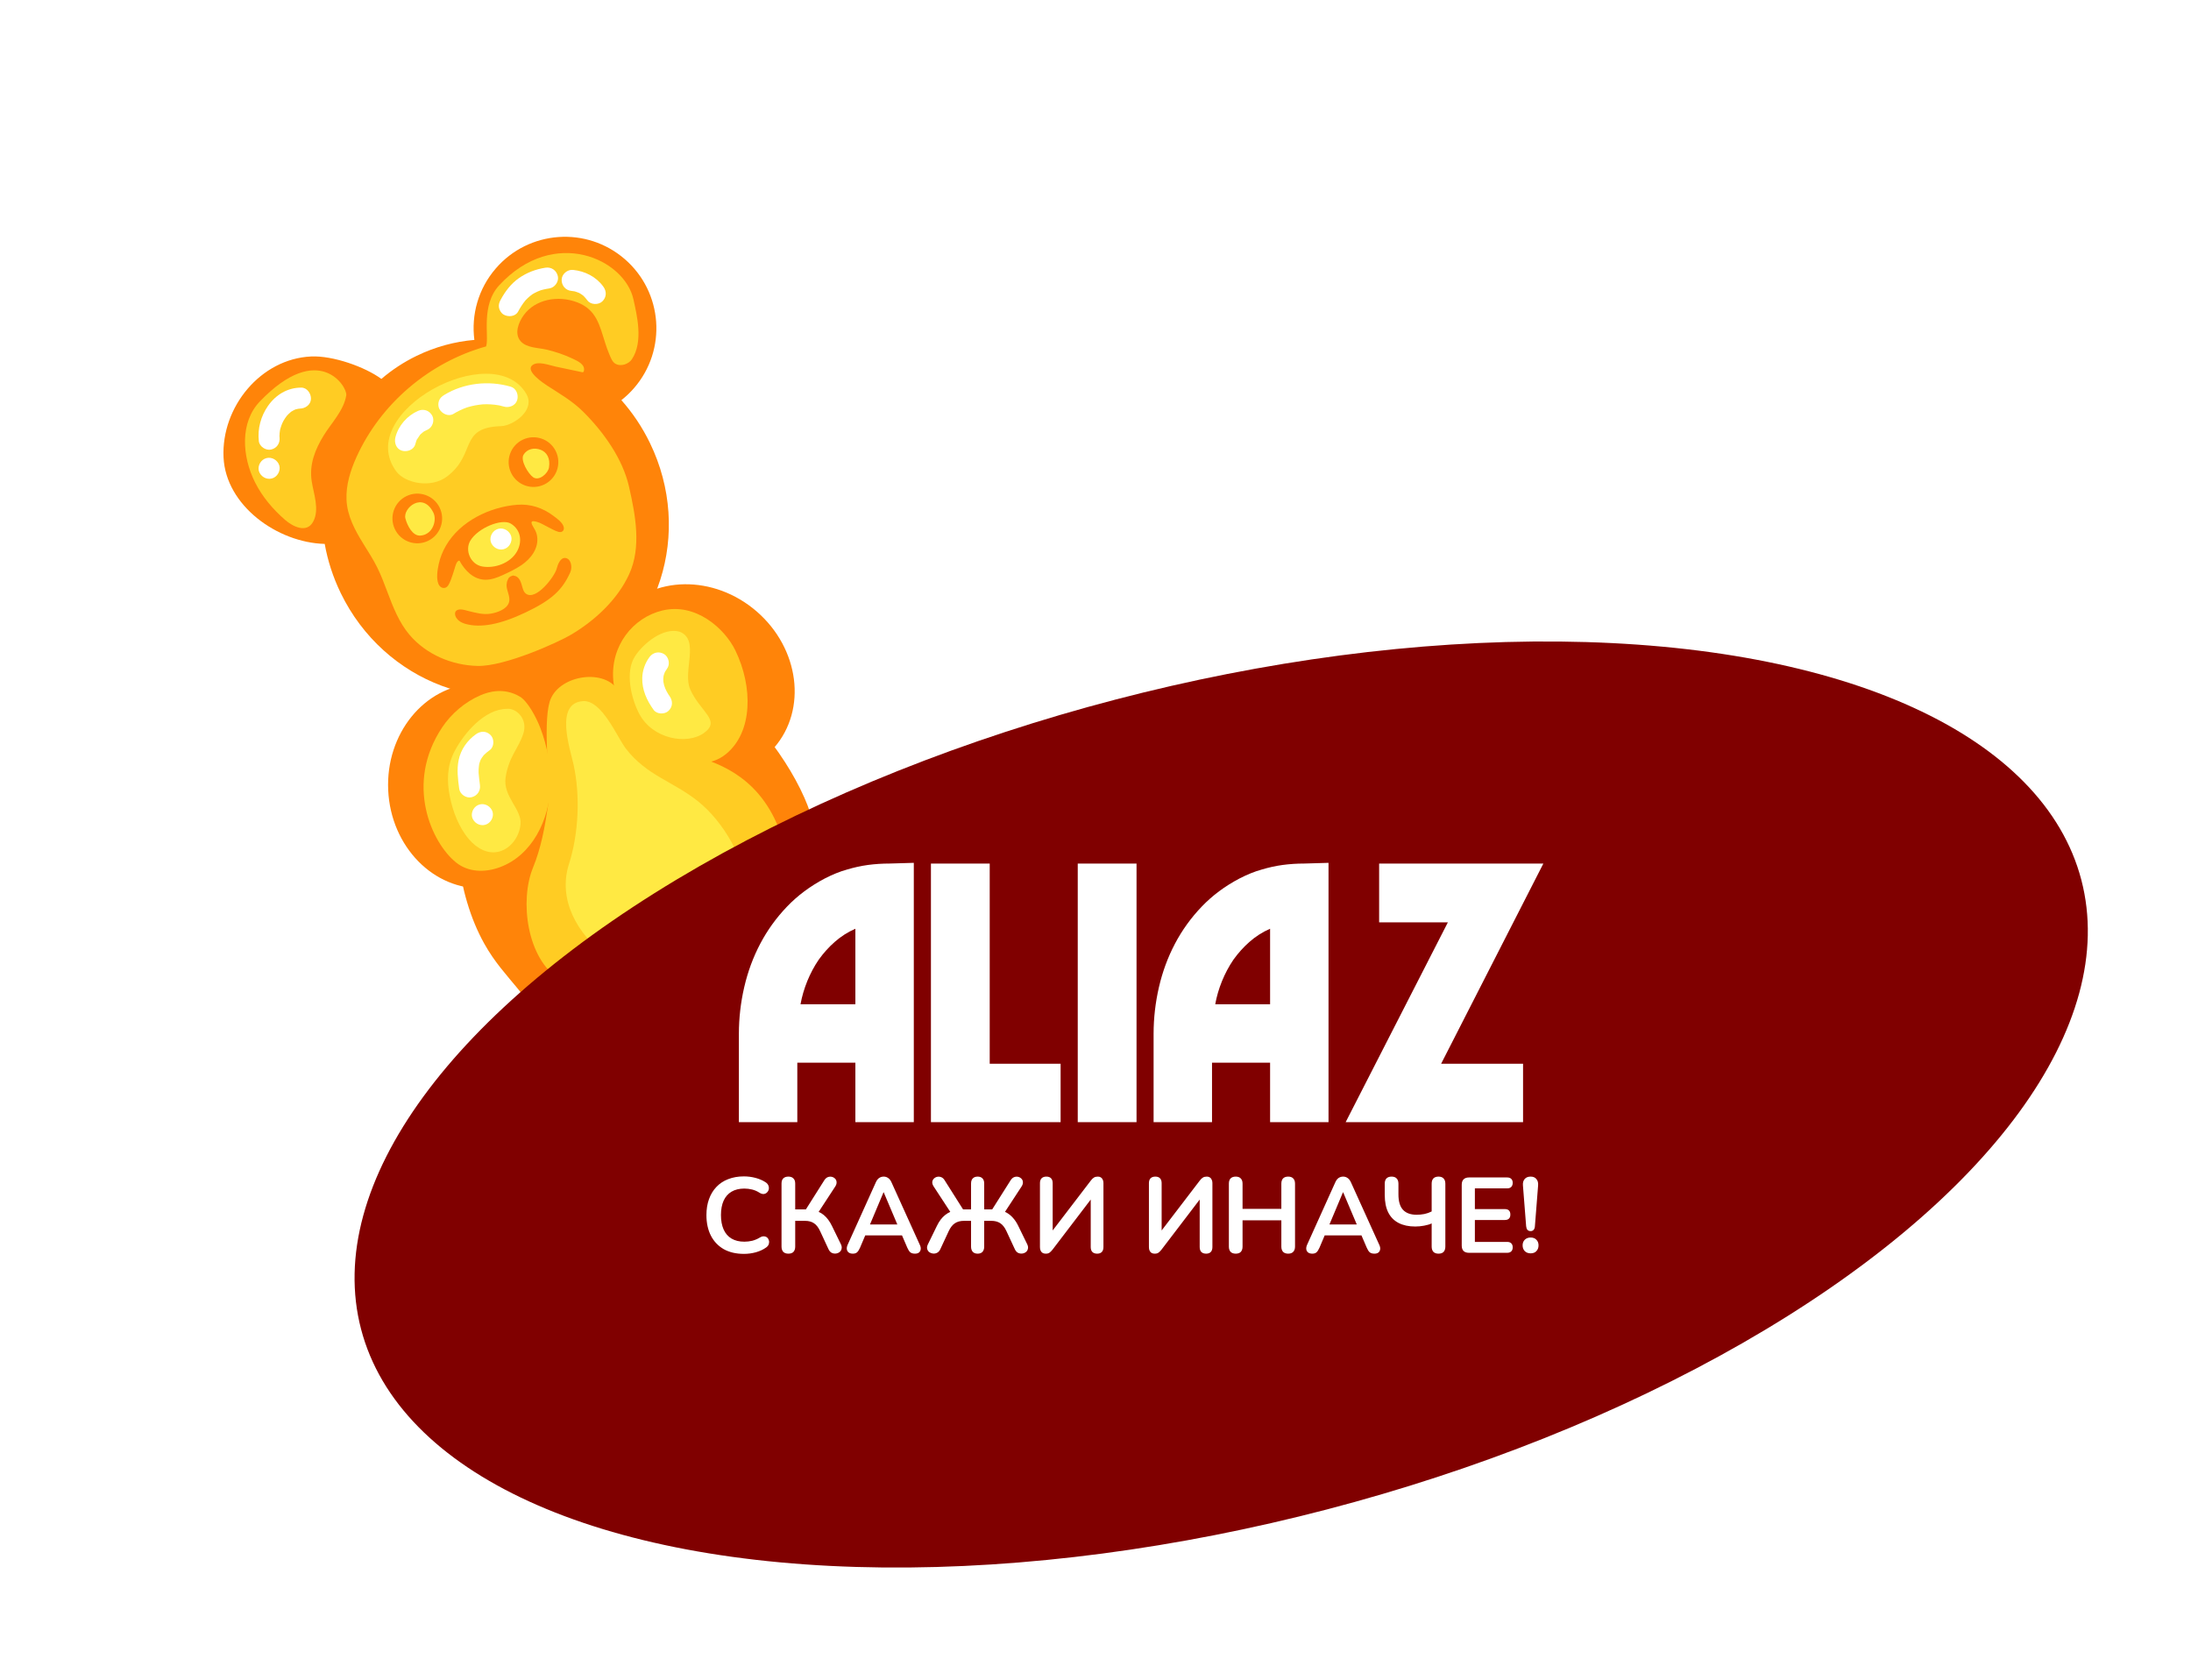 <svg width="369" height="283" viewBox="0 0 369 283" fill="none" xmlns="http://www.w3.org/2000/svg">
<g clip-path="url(#clip0_197_183)">
<path d="M135.482 134.374C138.633 141.519 136.593 144.201 140.669 151.569C147.016 163.038 156.493 165.953 154.924 171.852C154.438 173.684 151.913 177.154 149.586 178.861C143.936 183.006 138.429 181.041 130.734 184.774C114.964 192.424 115.543 197.294 108.757 198.323C101.894 199.362 100.065 189.97 93.977 177.217C89.052 166.903 85.063 165.191 81.57 158.95C72.071 141.978 77.197 111.089 92.154 105.246C106.39 99.686 128.496 118.531 135.482 134.374Z" fill="#FF8409"/>
<path d="M96.116 131.659C96.558 141.173 90.037 149.207 81.549 149.601C73.061 149.996 65.822 142.604 65.379 133.088C64.936 123.574 71.458 115.541 79.945 115.146C88.434 114.751 95.673 122.144 96.116 131.659Z" fill="#FF8409"/>
<path d="M107.29 126.238C114.489 132.475 124.835 132.326 130.399 125.904C135.962 119.482 134.638 109.22 127.439 102.983C120.24 96.746 109.894 96.895 104.33 103.317C98.766 109.739 100.091 120.001 107.29 126.238Z" fill="#FF8409"/>
<path d="M105.227 43.646C98.802 38.077 89.081 38.769 83.517 45.191C80.526 48.642 79.347 53.047 79.891 57.247C76.591 57.532 73.305 58.409 70.171 59.929C67.985 60.989 66.001 62.303 64.23 63.819C61.488 61.795 56.064 59.867 52.395 60.038C43.907 60.432 37.254 68.537 37.648 77.031C38.026 85.143 46.7 91.394 54.685 91.606C55.186 94.401 56.075 97.186 57.382 99.88C64.701 114.967 82.293 121.542 96.675 114.565C111.057 107.588 116.783 89.702 109.464 74.615C108.16 71.927 106.529 69.512 104.65 67.393C105.414 66.794 106.131 66.116 106.79 65.355C112.353 58.933 111.655 49.214 105.227 43.646Z" fill="#FF8409"/>
<path d="M91.195 192.992C99.353 200.061 110.478 200.585 116.042 194.163C121.606 187.741 119.502 176.805 111.344 169.737C103.186 162.668 92.062 162.143 86.497 168.565C80.934 174.987 83.037 185.923 91.195 192.992Z" fill="#FF8409"/>
<path d="M156.802 161.341C157.304 172.124 150.83 181.185 142.342 181.58C133.854 181.975 126.567 173.553 126.066 162.771C125.564 151.987 132.038 142.926 140.526 142.531C149.013 142.137 156.301 150.558 156.802 161.341Z" fill="#FF8409"/>
<path d="M43.786 67.588C40.375 71.132 40.742 76.854 42.963 81.262C44.181 83.68 45.975 85.791 48.008 87.556C49.317 88.693 51.672 89.888 52.756 87.837C53.852 85.766 52.802 83.136 52.486 80.986C52.075 78.193 53.079 75.689 54.502 73.367C55.809 71.234 57.914 69.138 58.317 66.573C58.541 65.145 53.685 57.309 43.786 67.588Z" fill="#FFCC23"/>
<path d="M84.097 48.023C80.909 51.455 82.421 56.687 81.868 58.342C72.332 61.005 64.129 67.947 60.037 76.981C59.023 79.222 58.254 81.667 58.357 84.153C58.472 86.912 59.8 89.332 61.221 91.628C62.017 92.915 62.842 94.186 63.517 95.542C64.185 96.881 64.709 98.284 65.235 99.682C66.195 102.232 67.192 104.828 68.979 106.93C71.783 110.226 76.111 112.06 80.428 112.157C85.015 112.26 93.945 108.214 96.183 106.89C100.158 104.537 103.988 101.014 105.961 96.709C108.047 92.159 107.029 86.785 105.945 81.999C104.878 77.281 101.698 72.827 98.261 69.384C96.443 67.562 94.317 66.35 92.177 64.963C91.511 64.531 88.559 62.555 89.584 61.569C90.483 60.704 92.564 61.528 93.562 61.739C95.056 62.055 96.549 62.37 98.042 62.686C98.152 62.709 98.277 62.675 98.313 62.555C98.657 61.431 97.342 60.831 96.524 60.442C95.07 59.752 93.537 59.222 91.967 58.866C90.6 58.557 88.705 58.603 87.7 57.485C86.548 56.202 87.347 54.254 88.22 53.06C90.156 50.409 93.955 49.685 97.203 50.916C100.464 52.151 100.973 54.792 101.913 57.73C102.124 58.391 102.35 59.048 102.625 59.685C102.848 60.196 103.103 60.934 103.61 61.241C104.628 61.855 105.933 61.224 106.395 60.544C108.418 57.565 107.23 52.959 106.692 50.456C105.228 43.646 93.339 38.072 84.097 48.023Z" fill="#FFCC23"/>
<path d="M88.648 66.354C83.097 56.756 59.438 69.475 66.737 79.39C68.201 81.378 72.581 82.333 75.325 80.225C80.3 76.401 77.203 71.99 84.422 71.769C86.355 71.709 90.25 69.125 88.648 66.354C89.181 67.274 88.111 65.424 88.648 66.354Z" fill="#FFE943"/>
<path d="M93.168 86.858C91.393 85.52 89.303 84.834 87.076 85.015C82.456 85.391 77.509 87.786 75.119 91.882C74.548 92.861 74.119 93.925 73.882 95.034C73.672 96.018 73.452 97.372 73.834 98.339C74.143 99.12 75.055 99.311 75.51 98.555C75.848 97.993 76.061 97.301 76.273 96.685C76.382 96.369 76.482 96.049 76.575 95.729C76.648 95.476 76.918 94.354 77.386 94.432C78.274 96.072 79.74 97.611 81.727 97.64C82.747 97.656 83.728 97.282 84.642 96.868C85.715 96.381 86.797 95.865 87.778 95.209C89.397 94.128 90.782 92.334 90.452 90.273C90.385 89.856 90.234 89.474 90.023 89.11C89.915 88.922 89.801 88.737 89.699 88.545C89.399 87.975 89.356 87.562 90.454 87.903C91.055 88.049 91.691 88.485 92.252 88.749C92.831 89.021 93.448 89.417 94.068 89.581C94.674 89.739 95.102 89.325 94.929 88.717C94.709 87.947 93.776 87.315 93.168 86.858Z" fill="#FF8409"/>
<path d="M93.61 76.003C94.619 78.082 93.752 80.584 91.673 81.593C89.593 82.601 87.091 81.733 86.083 79.655C85.075 77.576 85.942 75.074 88.021 74.065C90.1 73.057 92.602 73.925 93.61 76.003Z" fill="#FF8409"/>
<path d="M91.078 75.764C89.942 75.318 88.751 75.632 88.171 76.588C87.595 77.539 88.971 79.815 89.796 80.384C90.793 81.071 92.294 79.736 92.457 78.742C92.717 77.169 92.069 76.151 91.078 75.764Z" fill="#FFE943"/>
<path d="M74.043 85.495C75.052 87.574 74.184 90.076 72.105 91.085C70.026 92.093 67.524 91.225 66.516 89.147C65.507 87.069 66.375 84.566 68.454 83.558C70.532 82.549 73.035 83.417 74.043 85.495Z" fill="#FF8409"/>
<path d="M68.277 87.325C68.583 88.482 69.473 90.314 70.818 90.206C72.93 90.034 73.599 87.597 73.001 86.366C71.229 82.712 67.813 85.565 68.277 87.325Z" fill="#FFE943"/>
<path d="M95.228 93.978C94.379 93.88 93.939 95.055 93.746 95.801C93.419 97.073 90.254 101.28 88.554 99.974C88.223 99.72 88.105 99.329 87.991 98.941C87.774 98.196 87.54 97.121 86.609 96.973C86.585 96.968 86.559 96.968 86.535 96.965C86.494 96.929 86.437 96.913 86.366 96.935C86.311 96.952 86.26 96.972 86.211 96.992C85.886 97.075 85.619 97.319 85.526 97.632C85.399 97.875 85.332 98.16 85.315 98.464C85.261 99.467 86.015 100.453 85.722 101.448C85.377 102.621 83.717 103.18 82.651 103.354C81.375 103.562 80.183 103.222 78.955 102.925C78.353 102.78 77.231 102.356 76.761 102.949C76.402 103.404 76.746 104.608 78.374 105.071C80.936 105.801 84.239 105.182 88.487 103.162C92.971 101.03 94.688 99.365 96.029 96.428C96.463 95.479 96.147 94.085 95.228 93.978Z" fill="#FF8409"/>
<path d="M87.554 117.327C84.84 115.724 82.266 116.526 80.941 117.09C78.327 118.204 76.001 120.2 74.459 122.517C68.136 132.022 72.7 141.976 76.822 145.272C78.867 146.907 81.623 146.987 84.124 146.08C89.697 144.061 92.498 137.961 92.703 132.524C92.829 129.16 92.19 125.699 90.991 122.581C90.267 120.697 88.832 118.082 87.554 117.327Z" fill="#FFCC23"/>
<path d="M123.851 109.554C122.045 105.83 117.147 101.479 111.561 102.819C106.562 104.018 102.806 108.794 103.283 114.545C103.543 117.656 105.208 120.381 107.206 122.699C109.258 125.081 116.972 131.345 122.287 126.985C126.794 123.287 126.83 115.698 123.851 109.554Z" fill="#FFCC23"/>
<path d="M88.147 123.523C88.927 121.076 86.943 119.236 85.39 119.383C81.626 119.399 78.171 123.444 76.546 126.544C75.29 128.941 75.23 131.508 75.756 134.133C76.269 136.689 77.286 139.382 79.007 141.378C80.292 142.869 82.217 144 84.214 143.382C86.157 142.781 87.476 140.816 87.666 138.834C87.914 136.263 84.652 134.163 85.158 130.916C85.714 127.352 87.323 126.106 88.147 123.523Z" fill="#FFE943"/>
<path d="M114.47 106.397C111.777 105.605 108.384 108.3 106.939 110.54C105.204 113.232 106.343 117.74 107.666 120.236C109.927 124.502 115.738 125.513 118.598 123.421C121.495 121.302 117.892 119.889 116.236 116.079C114.921 113.055 117.923 107.757 114.47 106.397Z" fill="#FFE943"/>
<path d="M116.24 127.035C112.861 125.636 109.47 123.97 103.977 116.083C101.473 112.489 93.856 113.818 92.567 118.205C91.361 122.311 92.784 132.345 92.269 135.86C91.765 139.296 91.096 142.902 89.772 146.115C87.49 151.652 88.71 161.473 94.258 164.952C100.359 168.777 104.413 170.496 109.991 172.791C118.067 176.113 129.235 172.158 130.472 165.606C130.922 163.218 131.312 158.608 131.878 156.786C133.407 151.869 134.765 146.784 130.469 137.927C126.272 129.277 118.679 128.044 116.24 127.035Z" fill="#FFCC23"/>
<path d="M117.561 134.961C113.336 131.574 108.879 130.629 105.375 126.039C103.935 124.151 101.381 117.901 98.222 118.084C93.368 118.363 95.994 126.058 96.593 128.757C97.739 133.935 97.465 140.388 95.829 145.503C91.986 157.519 109.048 168.577 118.398 164.861C131.543 159.635 126.216 141.895 117.561 134.961Z" fill="#FFE943"/>
<path d="M111.381 171.047C108.4 168.718 105.041 166.363 101.021 165.938C89.488 164.718 87.538 176.58 89.201 182.24C90.167 185.528 92.04 188.548 94.33 191.108C96.368 193.385 98.969 195.014 102.286 195.416C108.457 196.163 114.811 192.757 117.242 187.108C118.39 184.438 118.622 181.497 117.748 178.913C116.674 175.739 114.031 173.119 111.381 171.047Z" fill="#FFCC23"/>
<path d="M148.467 148.533C146.772 146.756 144 145.05 141.455 145.31C138.625 145.304 136.108 147.112 134.253 149.165C132.136 151.506 130.539 154.319 129.58 157.343C127.514 163.859 128.79 169.755 131.02 174.353C133.407 179.272 139.07 181.407 143.13 178.694C144.405 177.842 145.517 176.763 146.544 175.621C150.499 171.228 152.787 165.271 152.534 159.286C152.369 155.417 151.194 151.393 148.467 148.533Z" fill="#FFCC23"/>
<path d="M109.989 180.741C108.365 180.648 103.457 180.002 102.637 173.33C102.097 168.94 98.067 168.935 94.549 171.895C92.305 173.782 92.561 176.718 92.847 178.953C93.499 184.069 96.853 188.623 102.001 190.818C104.323 191.808 107.032 191.988 109.8 190.648C115.031 188.116 115.656 181.064 109.989 180.741Z" fill="#FFE943"/>
<path d="M131.489 157.539C129.952 161.901 130.325 166.753 132.624 170.258C133.643 171.811 135.25 173.067 137.449 173.186C139.795 173.313 141.848 171.867 143.195 170.067C144.531 168.282 144.529 166.328 143.475 164.742C142.872 163.833 141.957 163.161 141.236 162.338C140.358 161.336 140.067 160.164 140.442 158.79C141.045 156.578 143.068 154.587 143.016 153.262C142.87 149.519 134.912 147.825 131.489 157.539Z" fill="#FFE943"/>
<path d="M86.033 88.189C84.526 87.264 80.472 88.915 79.203 91.073C78.249 92.696 79.251 95.074 81.237 95.413C83.361 95.774 85.943 94.831 87.046 92.92C87.973 91.313 87.796 89.27 86.033 88.189Z" fill="#FFE943"/>
<path d="M69.944 74.81C69.99 74.629 70.042 74.452 70.106 74.276C70.138 74.188 70.173 74.102 70.21 74.017C70.277 73.865 70.404 73.796 70.178 74.072C70.396 73.806 70.556 73.469 70.77 73.193C70.903 73.02 70.456 73.509 70.728 73.248C70.781 73.196 70.832 73.142 70.887 73.09C71.022 72.963 71.164 72.842 71.313 72.73C71.367 72.69 71.643 72.495 71.389 72.67C71.13 72.848 71.438 72.648 71.477 72.627C71.639 72.535 71.807 72.456 71.978 72.382C72.831 72.014 73.242 70.829 72.799 70.012C72.324 69.136 71.345 68.797 70.43 69.191C68.585 69.985 67.087 71.695 66.593 73.648C66.365 74.547 66.716 75.614 67.688 75.904C68.543 76.162 69.701 75.771 69.944 74.81Z" fill="white"/>
<path d="M76.367 69.708C77.07 69.28 77.811 68.921 78.585 68.642C78.649 68.62 78.964 68.482 78.692 68.603C78.422 68.723 78.734 68.593 78.802 68.572C79.008 68.511 79.216 68.456 79.425 68.405C79.826 68.309 80.229 68.233 80.637 68.176C80.83 68.149 81.025 68.127 81.22 68.109C81.317 68.101 81.415 68.095 81.512 68.087C81.734 68.067 81.136 68.097 81.464 68.09C81.874 68.08 82.284 68.082 82.695 68.109C83.105 68.136 83.513 68.183 83.919 68.252C84.03 68.27 84.152 68.307 84.265 68.315C84.17 68.308 83.941 68.242 84.165 68.296C84.393 68.352 84.62 68.41 84.846 68.476C85.736 68.735 86.817 68.331 87.103 67.381C87.367 66.499 86.96 65.401 86.008 65.125C82.293 64.047 78.142 64.49 74.819 66.517C74.407 66.769 74.081 67.061 73.918 67.531C73.775 67.943 73.788 68.497 73.998 68.887C74.42 69.665 75.519 70.226 76.367 69.708Z" fill="white"/>
<path d="M87.255 52.481C87.601 51.834 87.99 51.21 88.455 50.641C88.504 50.58 88.562 50.523 88.607 50.459C88.554 50.535 88.376 50.71 88.539 50.543C88.658 50.421 88.777 50.298 88.903 50.181C89.133 49.965 89.378 49.772 89.63 49.582C89.828 49.434 89.567 49.624 89.503 49.66C89.565 49.625 89.625 49.582 89.687 49.545C89.811 49.47 89.936 49.399 90.064 49.33C90.338 49.185 90.621 49.058 90.911 48.948C90.996 48.915 91.089 48.891 91.171 48.853C91.1 48.886 90.802 48.966 91.04 48.898C91.187 48.857 91.333 48.815 91.481 48.778C91.826 48.692 92.176 48.627 92.528 48.573C93.445 48.432 94.161 47.419 93.95 46.506C93.728 45.546 92.866 44.934 91.883 45.084C90.249 45.334 88.732 45.906 87.378 46.853C86.067 47.771 85.056 49.106 84.309 50.507C84.085 50.925 83.948 51.332 84.037 51.816C84.117 52.249 84.411 52.735 84.794 52.967C85.548 53.426 86.788 53.356 87.255 52.481Z" fill="white"/>
<path d="M96.223 48.993C96.277 48.998 96.785 49.081 96.791 49.071C96.547 49.017 96.49 49.005 96.619 49.034C96.672 49.047 96.725 49.06 96.778 49.075C96.847 49.093 96.917 49.112 96.986 49.134C97.154 49.186 97.321 49.246 97.483 49.315C97.531 49.334 97.578 49.356 97.626 49.378C97.748 49.434 97.69 49.405 97.452 49.29C97.506 49.343 97.61 49.376 97.676 49.414C97.822 49.501 97.963 49.594 98.099 49.695C98.168 49.746 98.233 49.798 98.3 49.851C98.544 50.042 98.069 49.627 98.222 49.783C98.477 50.044 98.719 50.304 98.934 50.6C99.484 51.35 100.789 51.385 101.438 50.762C102.181 50.048 102.189 49.063 101.6 48.258C100.39 46.605 98.514 45.657 96.497 45.456C95.572 45.365 94.623 46.145 94.592 47.088C94.558 48.066 95.236 48.896 96.223 48.993Z" fill="white"/>
<path d="M47.079 73.646C47.07 73.558 47.069 73.463 47.054 73.375C47.135 73.861 47.066 73.623 47.066 73.465C47.067 73.291 47.076 73.118 47.091 72.945C47.108 72.768 47.137 72.592 47.162 72.416C47.213 72.059 47.06 72.826 47.149 72.474C47.173 72.377 47.196 72.28 47.223 72.184C47.323 71.826 47.45 71.477 47.602 71.138C47.678 70.968 47.822 70.865 47.577 71.176C47.637 71.1 47.674 70.99 47.722 70.906C47.815 70.744 47.914 70.585 48.019 70.43C48.123 70.276 48.233 70.126 48.349 69.981C48.475 69.825 48.623 69.79 48.308 70.02C48.373 69.974 48.425 69.896 48.481 69.839C48.609 69.709 48.743 69.585 48.883 69.469C48.959 69.406 49.036 69.345 49.115 69.285C49.273 69.168 49.444 69.157 49.043 69.327C49.203 69.258 49.352 69.144 49.511 69.067C49.599 69.025 49.688 68.985 49.778 68.949C50.056 68.837 49.759 68.959 49.647 68.983C49.84 68.942 50.025 68.879 50.221 68.848C50.305 68.834 50.446 68.847 50.517 68.81C50.432 68.814 50.346 68.818 50.26 68.822C50.328 68.819 50.396 68.818 50.464 68.819C51.391 68.818 52.335 68.195 52.37 67.188C52.401 66.289 51.728 65.281 50.738 65.282C48.416 65.284 46.442 66.49 45.129 68.372C43.934 70.082 43.356 72.218 43.591 74.291C43.695 75.214 44.77 75.919 45.657 75.713C46.648 75.483 47.192 74.635 47.079 73.646Z" fill="white"/>
<path d="M112.751 117.223C112.682 117.127 112.609 116.989 112.526 116.904C112.596 116.976 112.709 117.192 112.586 116.987C112.476 116.802 112.365 116.618 112.265 116.426C112.181 116.265 112.102 116.1 112.029 115.933C111.96 115.773 111.806 115.181 111.945 115.767C111.873 115.467 111.78 115.179 111.734 114.873C111.712 114.733 111.707 114.592 111.688 114.452C111.772 115.047 111.696 114.57 111.704 114.391C111.708 114.264 111.718 114.138 111.733 114.012C111.744 113.924 111.827 113.484 111.752 113.84C111.679 114.186 111.779 113.753 111.807 113.659C111.84 113.553 111.876 113.448 111.916 113.345C111.954 113.247 111.999 113.151 112.04 113.053C112.144 112.805 111.848 113.408 111.934 113.268C111.96 113.226 111.981 113.18 112.005 113.137C112.106 112.96 112.219 112.791 112.34 112.628C112.9 111.886 112.642 110.646 111.854 110.168C110.997 109.645 109.991 109.86 109.393 110.654C108.644 111.649 108.19 112.949 108.165 114.195C108.121 116.195 108.933 117.97 110.086 119.564C110.63 120.317 111.943 120.346 112.589 119.726C113.336 119.01 113.335 118.031 112.751 117.223Z" fill="white"/>
<path d="M80.828 132.207C80.732 131.509 80.668 130.811 80.599 130.11C80.608 130.198 80.614 130.557 80.609 130.266C80.608 130.181 80.604 130.096 80.604 130.01C80.603 129.856 80.605 129.703 80.612 129.549C80.626 129.234 80.674 128.929 80.713 128.617C80.74 128.412 80.608 129.056 80.678 128.786C80.699 128.709 80.718 128.63 80.739 128.554C80.78 128.412 80.827 128.271 80.88 128.134C80.909 128.059 80.943 127.985 80.973 127.91C81.08 127.645 80.941 127.991 80.896 128.057C80.99 127.92 81.059 127.762 81.151 127.623C81.24 127.488 81.338 127.361 81.436 127.233C81.669 126.931 81.239 127.433 81.373 127.301C81.428 127.246 81.48 127.186 81.536 127.13C81.829 126.835 82.151 126.575 82.488 126.331C83.243 125.788 83.269 124.473 82.651 123.828C81.932 123.08 80.956 123.084 80.147 123.666C78.673 124.727 77.619 126.219 77.246 128.003C76.911 129.604 77.12 131.247 77.339 132.852C77.465 133.771 78.503 134.484 79.406 134.274C80.379 134.049 80.963 133.192 80.828 132.207Z" fill="white"/>
<path d="M134.863 155.94C133.401 157.211 132.746 159.116 132.516 160.989C132.288 162.838 132.47 164.793 132.939 166.592C133.2 167.597 133.538 168.599 134.013 169.523C134.437 170.348 135.526 170.809 136.383 170.345C137.212 169.896 137.658 168.86 137.204 167.975C137.037 167.65 136.887 167.316 136.754 166.975C136.693 166.817 136.6 166.638 136.57 166.472C136.564 166.436 136.704 166.896 136.648 166.707C136.635 166.663 136.62 166.62 136.606 166.576C136.574 166.473 136.543 166.369 136.514 166.265C136.29 165.479 136.133 164.675 136.04 163.863C136.017 163.67 135.998 163.476 135.984 163.281C135.981 163.232 135.978 163.184 135.974 163.136C135.957 162.944 135.985 163.376 135.984 163.352C135.982 163.239 135.975 163.126 135.972 163.013C135.962 162.599 135.971 162.185 136.003 161.773C136.031 161.389 136.086 161.011 136.151 160.632C136.2 160.345 136.044 161.069 136.142 160.683C136.164 160.598 136.184 160.513 136.208 160.428C136.257 160.248 136.312 160.071 136.376 159.895C136.421 159.768 136.49 159.44 136.598 159.356C136.626 159.334 136.397 159.735 136.486 159.58C136.513 159.533 136.537 159.484 136.563 159.437C136.608 159.356 136.655 159.276 136.705 159.197C136.81 159.03 136.934 158.881 137.05 158.723C137.138 158.603 136.881 158.932 136.874 158.924C136.873 158.922 136.971 158.822 136.98 158.813C137.052 158.741 137.127 158.673 137.204 158.606C137.904 157.996 138.028 156.792 137.366 156.102C136.699 155.406 135.613 155.287 134.863 155.94Z" fill="white"/>
<path d="M97.371 174.635C96.858 176.298 97.147 178 97.735 179.6C98.296 181.124 99.247 182.571 100.403 183.71C101.062 184.359 102.181 184.569 102.907 183.872C103.559 183.247 103.777 182.066 103.069 181.369C102.821 181.124 102.585 180.87 102.364 180.602C102.258 180.473 102.156 180.342 102.056 180.208C102.001 180.134 101.947 180.058 101.893 179.982C101.859 179.933 101.709 179.709 101.867 179.95C102.037 180.208 101.854 179.925 101.818 179.868C101.769 179.789 101.721 179.71 101.674 179.629C101.591 179.486 101.51 179.341 101.433 179.193C101.274 178.887 101.129 178.572 101.003 178.251C100.977 178.185 100.951 178.118 100.926 178.052C100.825 177.777 100.919 178.017 100.954 178.153C100.915 178.002 100.864 177.855 100.825 177.704C100.745 177.398 100.685 177.086 100.648 176.772C100.641 176.708 100.636 176.643 100.629 176.58C100.59 176.243 100.624 176.904 100.636 176.709C100.644 176.572 100.635 176.433 100.643 176.295C100.652 176.147 100.674 176.001 100.694 175.853C100.724 175.619 100.67 176.007 100.653 176.042C100.685 175.975 100.7 175.869 100.722 175.797C100.995 174.91 100.567 173.821 99.627 173.54C98.733 173.272 97.662 173.688 97.371 174.635Z" fill="white"/>
<path d="M105.038 186.964C105.899 187.312 106.845 187.457 107.767 187.311C108.776 187.151 109.72 186.584 110.423 185.857C111.065 185.192 111.286 184.084 110.585 183.354C109.964 182.706 108.772 182.477 108.082 183.191C107.953 183.324 107.822 183.452 107.68 183.569C107.621 183.618 107.559 183.661 107.5 183.709C107.324 183.852 107.862 183.506 107.581 183.649C107.446 183.718 107.311 183.778 107.173 183.839C107.005 183.912 107.528 183.78 107.351 183.775C107.285 183.773 107.187 183.812 107.123 183.822C107.069 183.831 106.991 183.824 106.94 183.845C106.988 183.826 107.361 183.849 107.126 183.831C106.987 183.82 106.851 183.812 106.714 183.796C106.42 183.762 106.753 183.773 106.838 183.826C106.792 183.797 106.708 183.791 106.655 183.776C106.501 183.729 106.35 183.673 106.2 183.613C105.337 183.264 104.209 183.821 103.944 184.707C103.656 185.666 104.118 186.592 105.038 186.964Z" fill="white"/>
<path d="M85.147 92.377C85.981 91.973 86.425 90.85 85.968 90.008C85.511 89.162 84.494 88.752 83.599 89.186C82.765 89.591 82.32 90.712 82.778 91.555C83.235 92.402 84.252 92.811 85.147 92.377Z" fill="white"/>
<path d="M46.096 80.468C46.931 80.063 47.374 78.94 46.918 78.097C46.459 77.251 45.443 76.842 44.548 77.276C43.713 77.681 43.27 78.802 43.727 79.645C44.185 80.491 45.202 80.901 46.096 80.468Z" fill="white"/>
<path d="M82.015 138.8C82.85 138.395 83.293 137.273 82.837 136.429C82.379 135.584 81.362 135.174 80.467 135.608C79.633 136.013 79.189 137.135 79.646 137.978C80.104 138.824 81.121 139.234 82.015 138.8Z" fill="white"/>
</g>
<g filter="url(#filter0_i_197_183)">
<ellipse cx="205.67" cy="176.024" rx="149.719" ry="70.486" transform="rotate(-14.633 205.67 176.024)" fill="#800000"/>
</g>
<g filter="url(#filter1_i_197_183)">
<path d="M142.06 188V177.98H132.28V188H122.44V173.12C122.44 170.48 122.74 167.86 123.34 165.26C123.94 162.66 124.84 160.22 126.04 157.94C127.24 155.66 128.74 153.58 130.54 151.7C132.34 149.82 134.46 148.24 136.9 146.96C138.22 146.28 139.46 145.78 140.62 145.46C141.82 145.1 143 144.84 144.16 144.68C145.36 144.52 146.58 144.44 147.82 144.44C149.1 144.4 150.46 144.36 151.9 144.32V188H142.06ZM142.06 155.42C140.78 155.98 139.62 156.72 138.58 157.64C137.58 158.52 136.68 159.52 135.88 160.64C135.12 161.76 134.48 162.96 133.96 164.24C133.44 165.52 133.06 166.82 132.82 168.14H142.06V155.42ZM154.784 188V144.44H164.684V178.16H176.624V188H154.784ZM179.51 188V144.44H189.41V188H179.51ZM211.904 188V177.98H202.124V188H192.284V173.12C192.284 170.48 192.584 167.86 193.184 165.26C193.784 162.66 194.684 160.22 195.884 157.94C197.084 155.66 198.584 153.58 200.384 151.7C202.184 149.82 204.304 148.24 206.744 146.96C208.064 146.28 209.304 145.78 210.464 145.46C211.664 145.1 212.844 144.84 214.004 144.68C215.204 144.52 216.424 144.44 217.664 144.44C218.944 144.4 220.304 144.36 221.744 144.32V188H211.904ZM211.904 155.42C210.624 155.98 209.464 156.72 208.424 157.64C207.424 158.52 206.524 159.52 205.724 160.64C204.964 161.76 204.324 162.96 203.804 164.24C203.284 165.52 202.904 166.82 202.664 168.14H211.904V155.42ZM240.708 178.16H254.508V188H224.628L241.848 154.34H230.268V144.44H257.928L240.708 178.16Z" fill="white"/>
</g>
<path d="M125.292 211.18C123.972 211.18 122.838 210.916 121.89 210.388C120.954 209.848 120.234 209.092 119.73 208.12C119.226 207.136 118.974 205.978 118.974 204.646C118.974 203.65 119.118 202.756 119.406 201.964C119.694 201.16 120.108 200.476 120.648 199.912C121.188 199.336 121.848 198.898 122.628 198.598C123.42 198.286 124.308 198.13 125.292 198.13C125.952 198.13 126.6 198.214 127.236 198.382C127.872 198.55 128.43 198.79 128.91 199.102C129.162 199.258 129.33 199.45 129.414 199.678C129.498 199.894 129.516 200.11 129.468 200.326C129.42 200.53 129.318 200.704 129.162 200.848C129.018 200.992 128.832 201.076 128.604 201.1C128.388 201.112 128.148 201.034 127.884 200.866C127.512 200.626 127.11 200.452 126.678 200.344C126.246 200.236 125.808 200.182 125.364 200.182C124.512 200.182 123.792 200.356 123.204 200.704C122.616 201.052 122.172 201.556 121.872 202.216C121.572 202.876 121.422 203.686 121.422 204.646C121.422 205.594 121.572 206.404 121.872 207.076C122.172 207.748 122.616 208.258 123.204 208.606C123.792 208.954 124.512 209.128 125.364 209.128C125.82 209.128 126.27 209.074 126.714 208.966C127.158 208.846 127.578 208.666 127.974 208.426C128.238 208.27 128.472 208.204 128.676 208.228C128.892 208.24 129.072 208.312 129.216 208.444C129.36 208.576 129.456 208.744 129.504 208.948C129.552 209.14 129.54 209.344 129.468 209.56C129.396 209.764 129.252 209.944 129.036 210.1C128.556 210.448 127.98 210.718 127.308 210.91C126.648 211.09 125.976 211.18 125.292 211.18ZM132.774 211.144C132.402 211.144 132.114 211.042 131.91 210.838C131.718 210.622 131.622 210.328 131.622 209.956V199.336C131.622 198.952 131.718 198.664 131.91 198.472C132.114 198.268 132.402 198.166 132.774 198.166C133.146 198.166 133.428 198.268 133.62 198.472C133.824 198.664 133.926 198.952 133.926 199.336V203.692H135.978L135.528 203.998L138.84 198.76C139.008 198.508 139.2 198.34 139.416 198.256C139.644 198.172 139.866 198.154 140.082 198.202C140.298 198.25 140.484 198.352 140.64 198.508C140.796 198.664 140.88 198.856 140.892 199.084C140.916 199.312 140.844 199.558 140.676 199.822L137.652 204.448L136.752 203.782C137.532 203.902 138.192 204.184 138.732 204.628C139.272 205.072 139.734 205.69 140.118 206.482L141.594 209.506C141.75 209.806 141.798 210.076 141.738 210.316C141.69 210.556 141.57 210.748 141.378 210.892C141.198 211.024 140.988 211.102 140.748 211.126C140.52 211.15 140.292 211.108 140.064 211C139.848 210.88 139.674 210.682 139.542 210.406L138.12 207.346C137.832 206.722 137.484 206.278 137.076 206.014C136.68 205.75 136.182 205.618 135.582 205.618H133.926V209.956C133.926 210.328 133.83 210.622 133.638 210.838C133.446 211.042 133.158 211.144 132.774 211.144ZM143.631 211.144C143.343 211.144 143.109 211.078 142.929 210.946C142.761 210.814 142.659 210.64 142.623 210.424C142.587 210.196 142.629 209.944 142.749 209.668L147.501 199.138C147.657 198.79 147.843 198.544 148.059 198.4C148.287 198.244 148.545 198.166 148.833 198.166C149.109 198.166 149.355 198.244 149.571 198.4C149.799 198.544 149.991 198.79 150.147 199.138L154.917 209.668C155.049 209.944 155.097 210.196 155.061 210.424C155.025 210.652 154.923 210.832 154.755 210.964C154.587 211.084 154.365 211.144 154.089 211.144C153.753 211.144 153.489 211.066 153.297 210.91C153.117 210.742 152.955 210.49 152.811 210.154L151.641 207.436L152.613 208.066H145.017L145.989 207.436L144.837 210.154C144.681 210.502 144.519 210.754 144.351 210.91C144.183 211.066 143.943 211.144 143.631 211.144ZM148.797 200.812L146.277 206.806L145.809 206.23H151.821L151.371 206.806L148.833 200.812H148.797ZM164.658 211.144C164.298 211.144 164.022 211.042 163.83 210.838C163.638 210.622 163.542 210.328 163.542 209.956V205.618H162.336C161.724 205.618 161.214 205.756 160.806 206.032C160.41 206.296 160.068 206.734 159.78 207.346L158.358 210.406C158.226 210.682 158.046 210.88 157.818 211C157.602 211.108 157.374 211.15 157.134 211.126C156.906 211.102 156.696 211.024 156.504 210.892C156.324 210.748 156.204 210.556 156.144 210.316C156.096 210.076 156.15 209.806 156.306 209.506L157.782 206.482C158.166 205.678 158.634 205.06 159.186 204.628C159.738 204.184 160.398 203.902 161.166 203.782L160.266 204.448L157.242 199.822C157.074 199.558 156.996 199.312 157.008 199.084C157.032 198.856 157.122 198.664 157.278 198.508C157.434 198.352 157.62 198.25 157.836 198.202C158.052 198.154 158.274 198.172 158.502 198.256C158.73 198.34 158.922 198.508 159.078 198.76L162.39 203.998L161.958 203.692H163.542V199.336C163.542 198.952 163.638 198.664 163.83 198.472C164.022 198.268 164.298 198.166 164.658 198.166C165.006 198.166 165.276 198.268 165.468 198.472C165.66 198.664 165.756 198.952 165.756 199.336V203.692H167.358L166.908 203.998L170.22 198.76C170.388 198.508 170.58 198.34 170.796 198.256C171.024 198.172 171.246 198.154 171.462 198.202C171.678 198.25 171.864 198.352 172.02 198.508C172.176 198.664 172.26 198.856 172.272 199.084C172.296 199.312 172.224 199.558 172.056 199.822L169.032 204.448L168.132 203.782C168.648 203.854 169.11 204.004 169.518 204.232C169.926 204.46 170.292 204.76 170.616 205.132C170.952 205.504 171.246 205.954 171.498 206.482L172.974 209.506C173.13 209.806 173.178 210.076 173.118 210.316C173.07 210.556 172.95 210.748 172.758 210.892C172.578 211.024 172.368 211.102 172.128 211.126C171.9 211.15 171.672 211.108 171.444 211C171.228 210.88 171.054 210.682 170.922 210.406L169.5 207.346C169.212 206.722 168.864 206.278 168.456 206.014C168.06 205.75 167.562 205.618 166.962 205.618H165.756V209.956C165.756 210.328 165.66 210.622 165.468 210.838C165.276 211.042 165.006 211.144 164.658 211.144ZM176.118 211.144C175.962 211.144 175.824 211.12 175.704 211.072C175.584 211.024 175.482 210.952 175.398 210.856C175.314 210.748 175.248 210.622 175.2 210.478C175.164 210.334 175.146 210.166 175.146 209.974V199.264C175.146 198.916 175.236 198.646 175.416 198.454C175.608 198.262 175.878 198.166 176.226 198.166C176.574 198.166 176.838 198.262 177.018 198.454C177.198 198.646 177.288 198.916 177.288 199.264V207.778H176.874L183.714 198.832C183.894 198.592 184.068 198.424 184.236 198.328C184.404 198.22 184.626 198.166 184.902 198.166C185.094 198.166 185.256 198.208 185.388 198.292C185.532 198.376 185.64 198.502 185.712 198.67C185.796 198.826 185.838 199.012 185.838 199.228V210.028C185.838 210.388 185.748 210.664 185.568 210.856C185.388 211.048 185.124 211.144 184.776 211.144C184.428 211.144 184.158 211.048 183.966 210.856C183.786 210.664 183.696 210.388 183.696 210.028V201.514H184.092L177.27 210.46C177.078 210.7 176.904 210.874 176.748 210.982C176.604 211.09 176.394 211.144 176.118 211.144ZM194.469 211.144C194.313 211.144 194.175 211.12 194.055 211.072C193.935 211.024 193.833 210.952 193.749 210.856C193.665 210.748 193.599 210.622 193.551 210.478C193.515 210.334 193.497 210.166 193.497 209.974V199.264C193.497 198.916 193.587 198.646 193.767 198.454C193.959 198.262 194.229 198.166 194.577 198.166C194.925 198.166 195.189 198.262 195.369 198.454C195.549 198.646 195.639 198.916 195.639 199.264V207.778H195.225L202.065 198.832C202.245 198.592 202.419 198.424 202.587 198.328C202.755 198.22 202.977 198.166 203.253 198.166C203.445 198.166 203.607 198.208 203.739 198.292C203.883 198.376 203.991 198.502 204.063 198.67C204.147 198.826 204.189 199.012 204.189 199.228V210.028C204.189 210.388 204.099 210.664 203.919 210.856C203.739 211.048 203.475 211.144 203.127 211.144C202.779 211.144 202.509 211.048 202.317 210.856C202.137 210.664 202.047 210.388 202.047 210.028V201.514H202.443L195.621 210.46C195.429 210.7 195.255 210.874 195.099 210.982C194.955 211.09 194.745 211.144 194.469 211.144ZM208.114 211.144C207.742 211.144 207.454 211.042 207.25 210.838C207.058 210.622 206.962 210.328 206.962 209.956V199.354C206.962 198.97 207.058 198.676 207.25 198.472C207.454 198.268 207.742 198.166 208.114 198.166C208.486 198.166 208.768 198.268 208.96 198.472C209.164 198.676 209.266 198.97 209.266 199.354V203.602H215.8V199.354C215.8 198.97 215.896 198.676 216.088 198.472C216.292 198.268 216.58 198.166 216.952 198.166C217.324 198.166 217.606 198.268 217.798 198.472C218.002 198.676 218.104 198.97 218.104 199.354V209.956C218.104 210.328 218.002 210.622 217.798 210.838C217.606 211.042 217.324 211.144 216.952 211.144C216.58 211.144 216.292 211.042 216.088 210.838C215.896 210.622 215.8 210.328 215.8 209.956V205.528H209.266V209.956C209.266 210.328 209.17 210.622 208.978 210.838C208.786 211.042 208.498 211.144 208.114 211.144ZM221.01 211.144C220.722 211.144 220.488 211.078 220.308 210.946C220.14 210.814 220.038 210.64 220.002 210.424C219.966 210.196 220.008 209.944 220.128 209.668L224.88 199.138C225.036 198.79 225.222 198.544 225.438 198.4C225.666 198.244 225.924 198.166 226.212 198.166C226.488 198.166 226.734 198.244 226.95 198.4C227.178 198.544 227.37 198.79 227.526 199.138L232.296 209.668C232.428 209.944 232.476 210.196 232.44 210.424C232.404 210.652 232.302 210.832 232.134 210.964C231.966 211.084 231.744 211.144 231.468 211.144C231.132 211.144 230.868 211.066 230.676 210.91C230.496 210.742 230.334 210.49 230.19 210.154L229.02 207.436L229.992 208.066H222.396L223.368 207.436L222.216 210.154C222.06 210.502 221.898 210.754 221.73 210.91C221.562 211.066 221.322 211.144 221.01 211.144ZM226.176 200.812L223.656 206.806L223.188 206.23H229.2L228.75 206.806L226.212 200.812H226.176ZM242.268 211.144C241.896 211.144 241.608 211.042 241.404 210.838C241.212 210.622 241.116 210.328 241.116 209.956V206.05C240.792 206.206 240.372 206.332 239.856 206.428C239.352 206.524 238.848 206.572 238.344 206.572C237.252 206.572 236.322 206.374 235.554 205.978C234.786 205.582 234.204 204.994 233.808 204.214C233.412 203.422 233.214 202.432 233.214 201.244V199.354C233.214 198.97 233.31 198.676 233.502 198.472C233.706 198.268 233.994 198.166 234.366 198.166C234.738 198.166 235.02 198.268 235.212 198.472C235.416 198.676 235.518 198.97 235.518 199.354V201.136C235.518 202.336 235.776 203.212 236.292 203.764C236.808 204.316 237.576 204.592 238.596 204.592C239.028 204.592 239.46 204.55 239.892 204.466C240.336 204.37 240.744 204.226 241.116 204.034V199.354C241.116 198.97 241.212 198.676 241.404 198.472C241.608 198.268 241.896 198.166 242.268 198.166C242.64 198.166 242.922 198.268 243.114 198.472C243.318 198.676 243.42 198.97 243.42 199.354V209.956C243.42 210.328 243.324 210.622 243.132 210.838C242.94 211.042 242.652 211.144 242.268 211.144ZM247.403 211C247.007 211 246.701 210.898 246.485 210.694C246.281 210.478 246.179 210.172 246.179 209.776V199.534C246.179 199.138 246.281 198.838 246.485 198.634C246.701 198.418 247.007 198.31 247.403 198.31H253.829C254.129 198.31 254.357 198.388 254.513 198.544C254.681 198.7 254.765 198.922 254.765 199.21C254.765 199.51 254.681 199.744 254.513 199.912C254.357 200.068 254.129 200.146 253.829 200.146H248.393V203.638H253.433C253.745 203.638 253.979 203.716 254.135 203.872C254.291 204.028 254.369 204.256 254.369 204.556C254.369 204.856 254.291 205.084 254.135 205.24C253.979 205.396 253.745 205.474 253.433 205.474H248.393V209.164H253.829C254.129 209.164 254.357 209.242 254.513 209.398C254.681 209.554 254.765 209.782 254.765 210.082C254.765 210.382 254.681 210.61 254.513 210.766C254.357 210.922 254.129 211 253.829 211H247.403ZM257.783 207.346C257.555 207.346 257.375 207.274 257.243 207.13C257.123 206.986 257.051 206.782 257.027 206.518L256.487 199.642C256.451 199.198 256.547 198.844 256.775 198.58C257.003 198.304 257.339 198.166 257.783 198.166C258.215 198.166 258.539 198.304 258.755 198.58C258.983 198.844 259.079 199.198 259.043 199.642L258.503 206.518C258.491 206.782 258.419 206.986 258.287 207.13C258.167 207.274 257.999 207.346 257.783 207.346ZM257.783 211.09C257.375 211.09 257.045 210.964 256.793 210.712C256.553 210.46 256.433 210.136 256.433 209.74C256.433 209.356 256.553 209.044 256.793 208.804C257.045 208.552 257.375 208.426 257.783 208.426C258.203 208.426 258.527 208.552 258.755 208.804C258.995 209.044 259.115 209.356 259.115 209.74C259.115 210.136 258.995 210.46 258.755 210.712C258.527 210.964 258.203 211.09 257.783 211.09Z" fill="white"/>
<defs>
<filter id="filter0_i_197_183" x="59.702" y="98.023" width="291.937" height="160.001" filterUnits="userSpaceOnUse" color-interpolation-filters="sRGB">
<feFlood flood-opacity="0" result="BackgroundImageFix"/>
<feBlend mode="normal" in="SourceGraphic" in2="BackgroundImageFix" result="shape"/>
<feColorMatrix in="SourceAlpha" type="matrix" values="0 0 0 0 0 0 0 0 0 0 0 0 0 0 0 0 0 0 127 0" result="hardAlpha"/>
<feOffset dy="10"/>
<feGaussianBlur stdDeviation="2"/>
<feComposite in2="hardAlpha" operator="arithmetic" k2="-1" k3="1"/>
<feColorMatrix type="matrix" values="0 0 0 0 0 0 0 0 0 0 0 0 0 0 0 0 0 0 0.25 0"/>
<feBlend mode="normal" in2="shape" result="effect1_innerShadow_197_183"/>
</filter>
<filter id="filter1_i_197_183" x="122.44" y="144.32" width="137.487" height="44.68" filterUnits="userSpaceOnUse" color-interpolation-filters="sRGB">
<feFlood flood-opacity="0" result="BackgroundImageFix"/>
<feBlend mode="normal" in="SourceGraphic" in2="BackgroundImageFix" result="shape"/>
<feColorMatrix in="SourceAlpha" type="matrix" values="0 0 0 0 0 0 0 0 0 0 0 0 0 0 0 0 0 0 127 0" result="hardAlpha"/>
<feOffset dx="2" dy="1"/>
<feGaussianBlur stdDeviation="1.8"/>
<feComposite in2="hardAlpha" operator="arithmetic" k2="-1" k3="1"/>
<feColorMatrix type="matrix" values="0 0 0 0 0.6 0 0 0 0 0.8 0 0 0 0 1 0 0 0 0.58 0"/>
<feBlend mode="normal" in2="shape" result="effect1_innerShadow_197_183"/>
</filter>
<clipPath id="clip0_197_183">
<rect width="201" height="201" fill="white" transform="translate(-48 87.729) rotate(-25.878)"/>
</clipPath>
</defs>
</svg>
